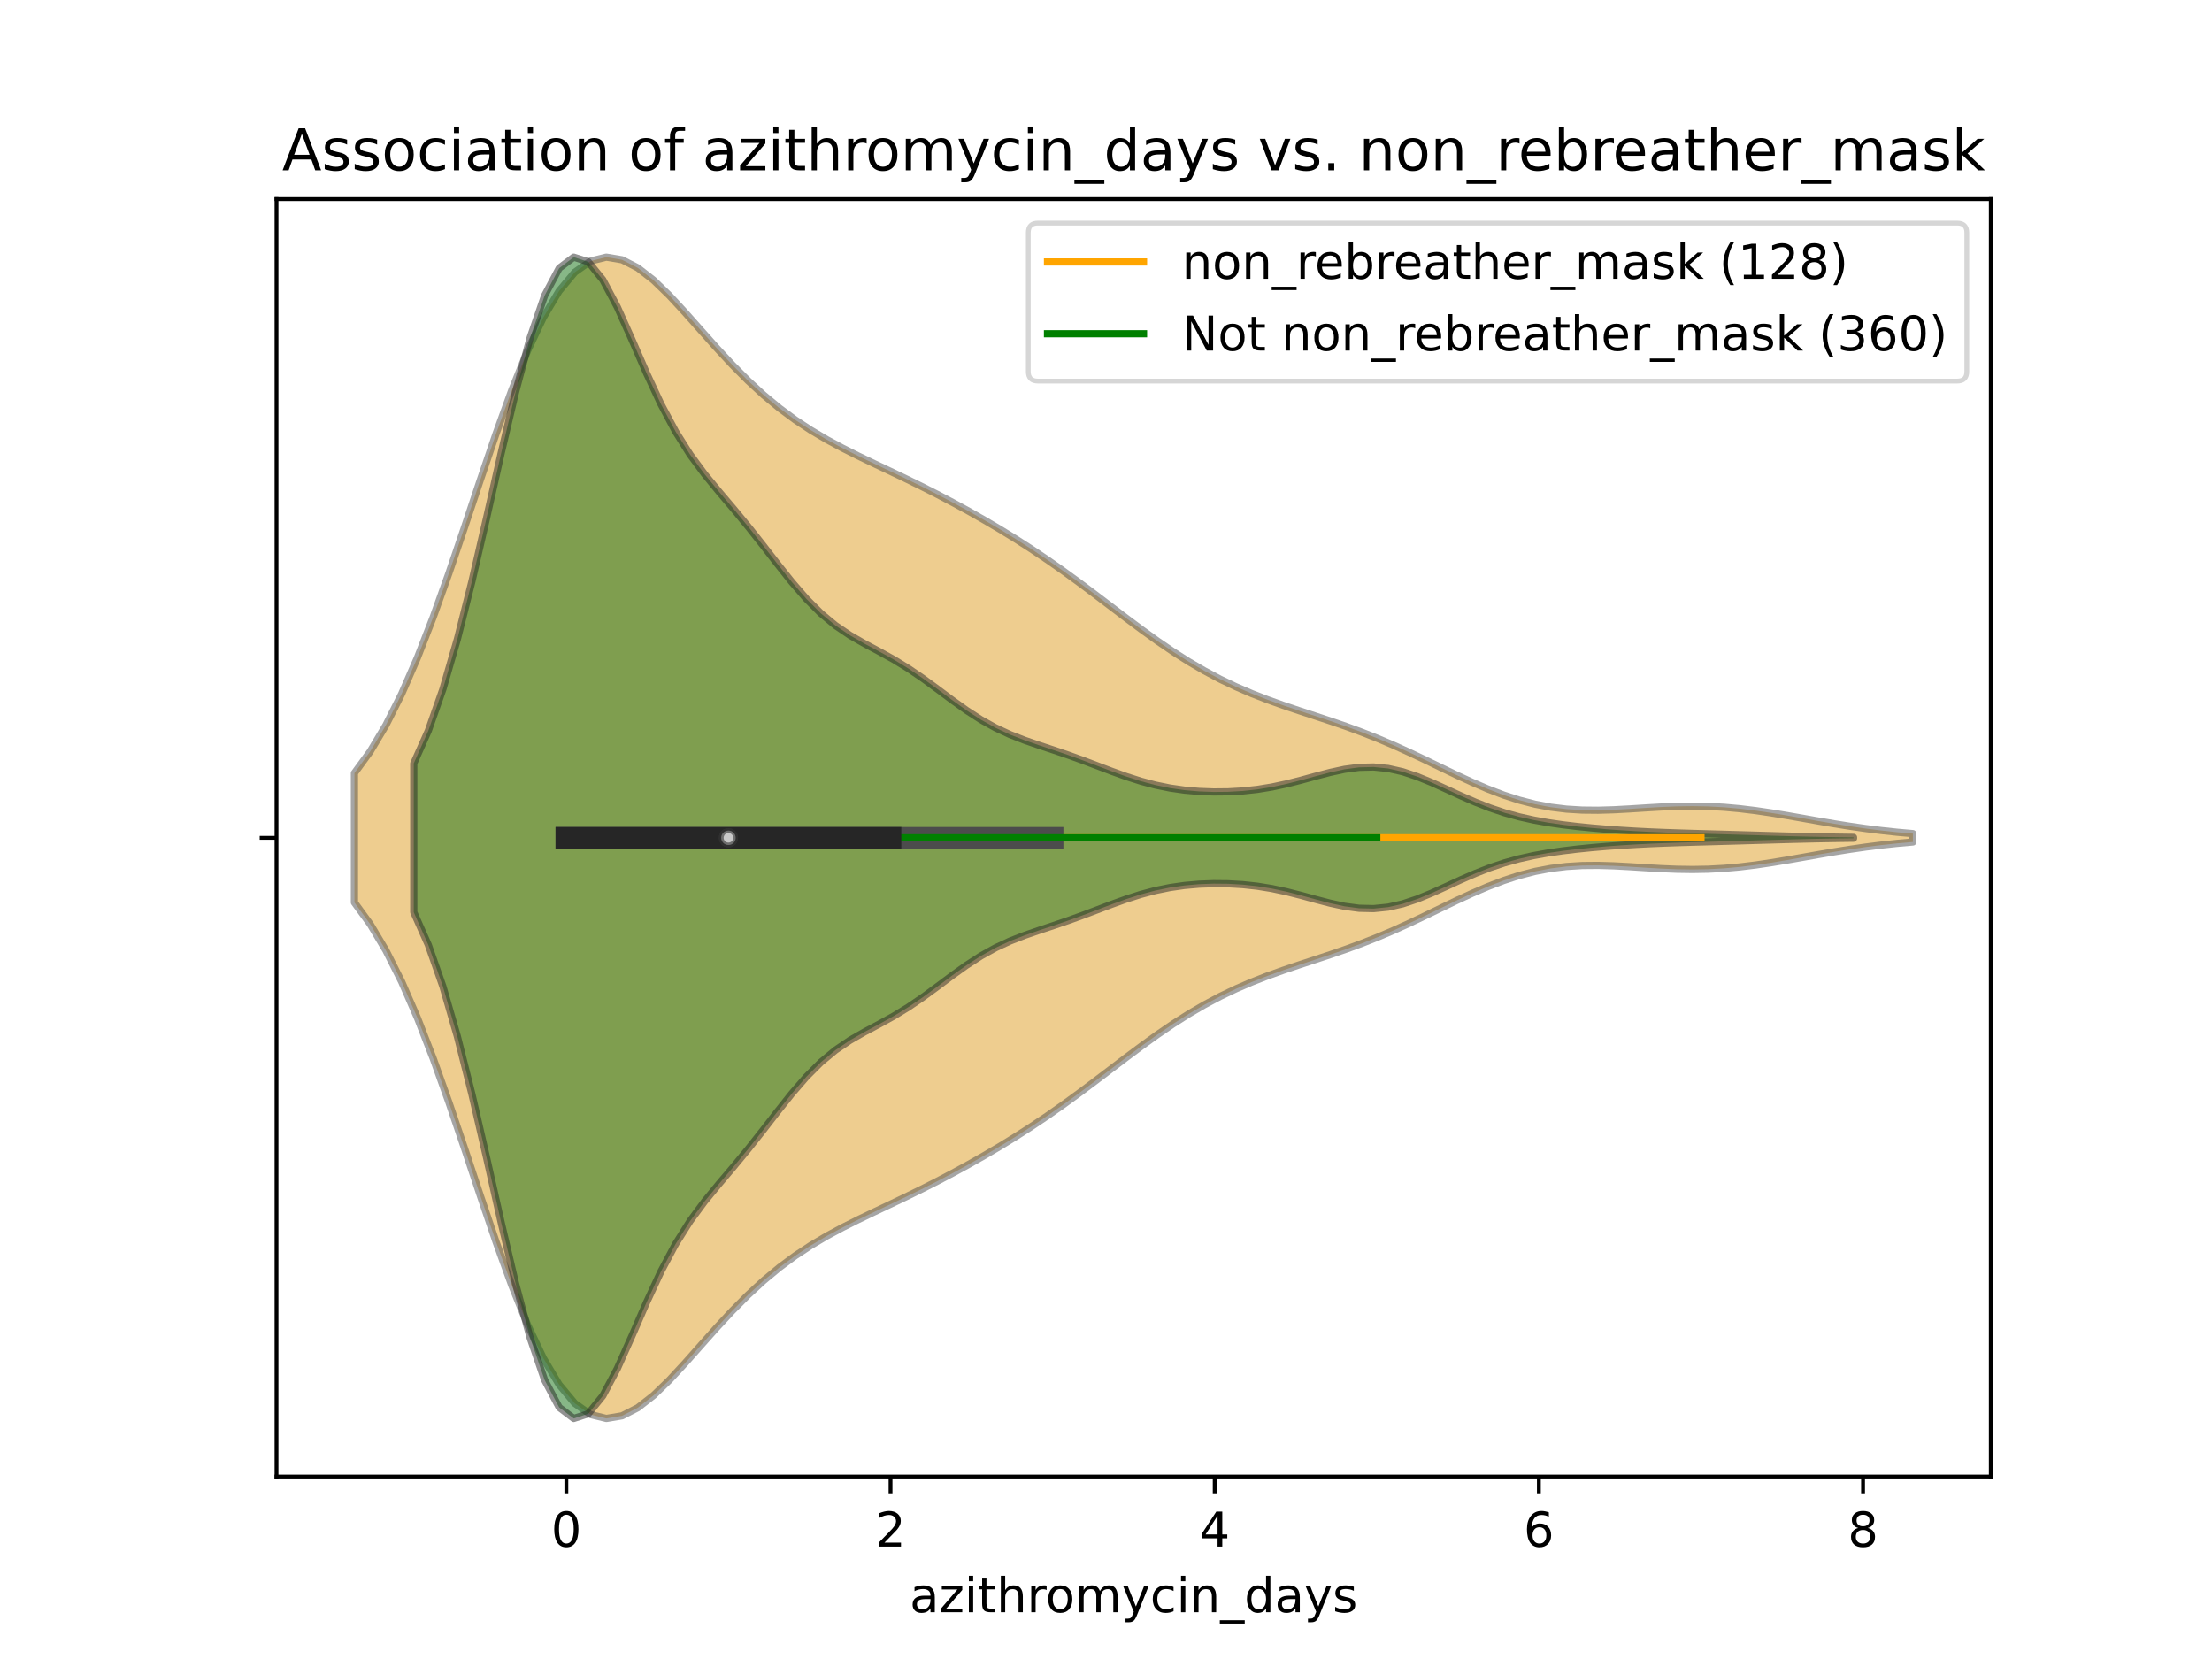 <?xml version="1.0" encoding="utf-8" standalone="no"?>
<!DOCTYPE svg PUBLIC "-//W3C//DTD SVG 1.1//EN"
  "http://www.w3.org/Graphics/SVG/1.1/DTD/svg11.dtd">
<!-- Created with matplotlib (https://matplotlib.org/) -->
<svg height="345.6pt" version="1.1" viewBox="0 0 460.8 345.6" width="460.8pt" xmlns="http://www.w3.org/2000/svg" xmlns:xlink="http://www.w3.org/1999/xlink">
 <defs>
  <style type="text/css">
*{stroke-linecap:butt;stroke-linejoin:round;}
  </style>
 </defs>
 <g id="figure_1">
  <g id="patch_1">
   <path d="M 0 345.6 
L 460.8 345.6 
L 460.8 0 
L 0 0 
z
" style="fill:#ffffff;"/>
  </g>
  <g id="axes_1">
   <g id="patch_2">
    <path d="M 57.6 307.584 
L 414.72 307.584 
L 414.72 41.472 
L 57.6 41.472 
z
" style="fill:#ffffff;"/>
   </g>
   <g id="PolyCollection_1">
    <defs>
     <path d="M 73.833 -157.594 
L 73.833 -184.55 
L 77.112 -189.05 
L 80.391 -194.541 
L 83.671 -201.059 
L 86.95 -208.581 
L 90.229 -217.012 
L 93.509 -226.177 
L 96.788 -235.827 
L 100.067 -245.649 
L 103.347 -255.284 
L 106.626 -264.361 
L 109.905 -272.524 
L 113.185 -279.468 
L 116.464 -284.968 
L 119.743 -288.894 
L 123.023 -291.223 
L 126.302 -292.032 
L 129.581 -291.483 
L 132.861 -289.799 
L 136.14 -287.238 
L 139.42 -284.062 
L 142.699 -280.518 
L 145.978 -276.821 
L 149.258 -273.142 
L 152.537 -269.61 
L 155.816 -266.31 
L 159.096 -263.291 
L 162.375 -260.569 
L 165.654 -258.139 
L 168.934 -255.974 
L 172.213 -254.033 
L 175.492 -252.266 
L 178.772 -250.62 
L 182.051 -249.043 
L 185.33 -247.49 
L 188.61 -245.922 
L 191.889 -244.316 
L 195.168 -242.655 
L 198.448 -240.932 
L 201.727 -239.143 
L 205.006 -237.284 
L 208.286 -235.351 
L 211.565 -233.335 
L 214.844 -231.229 
L 218.124 -229.026 
L 221.403 -226.726 
L 224.682 -224.339 
L 227.962 -221.884 
L 231.241 -219.391 
L 234.52 -216.899 
L 237.8 -214.452 
L 241.079 -212.089 
L 244.358 -209.85 
L 247.638 -207.763 
L 250.917 -205.845 
L 254.196 -204.103 
L 257.476 -202.534 
L 260.755 -201.121 
L 264.034 -199.842 
L 267.314 -198.667 
L 270.593 -197.56 
L 273.872 -196.483 
L 277.152 -195.396 
L 280.431 -194.266 
L 283.71 -193.062 
L 286.99 -191.767 
L 290.269 -190.372 
L 293.548 -188.886 
L 296.828 -187.331 
L 300.107 -185.742 
L 303.386 -184.162 
L 306.666 -182.643 
L 309.945 -181.233 
L 313.224 -179.979 
L 316.504 -178.916 
L 319.783 -178.07 
L 323.062 -177.449 
L 326.342 -177.048 
L 329.621 -176.848 
L 332.9 -176.817 
L 336.18 -176.913 
L 339.459 -177.088 
L 342.739 -177.296 
L 346.018 -177.488 
L 349.297 -177.625 
L 352.577 -177.673 
L 355.856 -177.614 
L 359.135 -177.436 
L 362.415 -177.141 
L 365.694 -176.743 
L 368.973 -176.259 
L 372.253 -175.716 
L 375.532 -175.141 
L 378.811 -174.56 
L 382.091 -173.997 
L 385.37 -173.472 
L 388.649 -172.998 
L 391.929 -172.584 
L 395.208 -172.233 
L 398.487 -171.944 
L 398.487 -170.2 
L 398.487 -170.2 
L 395.208 -169.911 
L 391.929 -169.56 
L 388.649 -169.146 
L 385.37 -168.672 
L 382.091 -168.147 
L 378.811 -167.584 
L 375.532 -167.003 
L 372.253 -166.428 
L 368.973 -165.885 
L 365.694 -165.401 
L 362.415 -165.003 
L 359.135 -164.708 
L 355.856 -164.53 
L 352.577 -164.471 
L 349.297 -164.519 
L 346.018 -164.656 
L 342.739 -164.848 
L 339.459 -165.056 
L 336.18 -165.231 
L 332.9 -165.327 
L 329.621 -165.296 
L 326.342 -165.096 
L 323.062 -164.695 
L 319.783 -164.074 
L 316.504 -163.228 
L 313.224 -162.165 
L 309.945 -160.911 
L 306.666 -159.501 
L 303.386 -157.982 
L 300.107 -156.402 
L 296.828 -154.813 
L 293.548 -153.258 
L 290.269 -151.772 
L 286.99 -150.377 
L 283.71 -149.082 
L 280.431 -147.878 
L 277.152 -146.748 
L 273.872 -145.661 
L 270.593 -144.584 
L 267.314 -143.477 
L 264.034 -142.302 
L 260.755 -141.023 
L 257.476 -139.61 
L 254.196 -138.041 
L 250.917 -136.299 
L 247.638 -134.381 
L 244.358 -132.294 
L 241.079 -130.055 
L 237.8 -127.692 
L 234.52 -125.245 
L 231.241 -122.753 
L 227.962 -120.26 
L 224.682 -117.805 
L 221.403 -115.418 
L 218.124 -113.118 
L 214.844 -110.915 
L 211.565 -108.809 
L 208.286 -106.793 
L 205.006 -104.86 
L 201.727 -103.001 
L 198.448 -101.212 
L 195.168 -99.489 
L 191.889 -97.828 
L 188.61 -96.222 
L 185.33 -94.654 
L 182.051 -93.101 
L 178.772 -91.524 
L 175.492 -89.878 
L 172.213 -88.111 
L 168.934 -86.17 
L 165.654 -84.005 
L 162.375 -81.575 
L 159.096 -78.853 
L 155.816 -75.834 
L 152.537 -72.534 
L 149.258 -69.002 
L 145.978 -65.323 
L 142.699 -61.626 
L 139.42 -58.082 
L 136.14 -54.906 
L 132.861 -52.345 
L 129.581 -50.661 
L 126.302 -50.112 
L 123.023 -50.921 
L 119.743 -53.25 
L 116.464 -57.176 
L 113.185 -62.676 
L 109.905 -69.62 
L 106.626 -77.783 
L 103.347 -86.86 
L 100.067 -96.495 
L 96.788 -106.317 
L 93.509 -115.967 
L 90.229 -125.132 
L 86.95 -133.563 
L 83.671 -141.085 
L 80.391 -147.603 
L 77.112 -153.094 
L 73.833 -157.594 
z
" id="mf708ca0b40" style="stroke:#4c4c4c;stroke-opacity:0.5;stroke-width:1.5;"/>
    </defs>
    <g clip-path="url(#p42c5e7ff37)">
     <use style="fill:#df9c20;fill-opacity:0.5;stroke:#4c4c4c;stroke-opacity:0.5;stroke-width:1.5;" x="0" xlink:href="#mf708ca0b40" y="345.6"/>
    </g>
   </g>
   <g id="PolyCollection_2">
    <defs>
     <path d="M 86.192 -155.565 
L 86.192 -186.579 
L 89.222 -193.374 
L 92.252 -202.009 
L 95.281 -212.467 
L 98.311 -224.504 
L 101.341 -237.621 
L 104.37 -251.07 
L 107.4 -263.929 
L 110.43 -275.215 
L 113.459 -284.033 
L 116.489 -289.734 
L 119.519 -292.032 
L 122.548 -291.054 
L 125.578 -287.317 
L 128.608 -281.613 
L 131.637 -274.856 
L 134.667 -267.901 
L 137.696 -261.399 
L 140.726 -255.713 
L 143.756 -250.906 
L 146.785 -246.808 
L 149.815 -243.123 
L 152.845 -239.549 
L 155.874 -235.878 
L 158.904 -232.048 
L 161.934 -228.142 
L 164.963 -224.339 
L 167.993 -220.842 
L 171.023 -217.808 
L 174.052 -215.293 
L 177.082 -213.241 
L 180.112 -211.504 
L 183.141 -209.888 
L 186.171 -208.214 
L 189.2 -206.36 
L 192.23 -204.294 
L 195.26 -202.071 
L 198.289 -199.805 
L 201.319 -197.632 
L 204.349 -195.671 
L 207.378 -193.985 
L 210.408 -192.578 
L 213.438 -191.395 
L 216.467 -190.347 
L 219.497 -189.342 
L 222.527 -188.308 
L 225.556 -187.213 
L 228.586 -186.068 
L 231.616 -184.919 
L 234.645 -183.828 
L 237.675 -182.859 
L 240.704 -182.054 
L 243.734 -181.435 
L 246.764 -181 
L 249.793 -180.734 
L 252.823 -180.621 
L 255.853 -180.651 
L 258.882 -180.826 
L 261.912 -181.154 
L 264.942 -181.646 
L 267.971 -182.292 
L 271.001 -183.063 
L 274.031 -183.892 
L 277.06 -184.688 
L 280.09 -185.343 
L 283.12 -185.749 
L 286.149 -185.822 
L 289.179 -185.516 
L 292.208 -184.834 
L 295.238 -183.827 
L 298.268 -182.581 
L 301.297 -181.207 
L 304.327 -179.811 
L 307.357 -178.488 
L 310.386 -177.302 
L 313.416 -176.288 
L 316.446 -175.45 
L 319.475 -174.774 
L 322.505 -174.23 
L 325.535 -173.79 
L 328.564 -173.427 
L 331.594 -173.122 
L 334.624 -172.862 
L 337.653 -172.642 
L 340.683 -172.458 
L 343.712 -172.305 
L 346.742 -172.179 
L 349.772 -172.074 
L 352.801 -171.982 
L 355.831 -171.897 
L 358.861 -171.813 
L 361.89 -171.727 
L 364.92 -171.64 
L 367.95 -171.551 
L 370.979 -171.465 
L 374.009 -171.385 
L 377.039 -171.313 
L 380.068 -171.251 
L 383.098 -171.201 
L 386.128 -171.161 
L 386.128 -170.983 
L 386.128 -170.983 
L 383.098 -170.943 
L 380.068 -170.893 
L 377.039 -170.831 
L 374.009 -170.759 
L 370.979 -170.679 
L 367.95 -170.593 
L 364.92 -170.504 
L 361.89 -170.417 
L 358.861 -170.331 
L 355.831 -170.247 
L 352.801 -170.162 
L 349.772 -170.07 
L 346.742 -169.965 
L 343.712 -169.839 
L 340.683 -169.686 
L 337.653 -169.502 
L 334.624 -169.282 
L 331.594 -169.022 
L 328.564 -168.717 
L 325.535 -168.354 
L 322.505 -167.914 
L 319.475 -167.37 
L 316.446 -166.694 
L 313.416 -165.856 
L 310.386 -164.842 
L 307.357 -163.656 
L 304.327 -162.333 
L 301.297 -160.937 
L 298.268 -159.563 
L 295.238 -158.317 
L 292.208 -157.31 
L 289.179 -156.628 
L 286.149 -156.322 
L 283.12 -156.395 
L 280.09 -156.801 
L 277.06 -157.456 
L 274.031 -158.252 
L 271.001 -159.081 
L 267.971 -159.852 
L 264.942 -160.498 
L 261.912 -160.99 
L 258.882 -161.318 
L 255.853 -161.493 
L 252.823 -161.523 
L 249.793 -161.41 
L 246.764 -161.144 
L 243.734 -160.709 
L 240.704 -160.09 
L 237.675 -159.285 
L 234.645 -158.316 
L 231.616 -157.225 
L 228.586 -156.076 
L 225.556 -154.931 
L 222.527 -153.836 
L 219.497 -152.802 
L 216.467 -151.797 
L 213.438 -150.749 
L 210.408 -149.566 
L 207.378 -148.159 
L 204.349 -146.473 
L 201.319 -144.512 
L 198.289 -142.339 
L 195.26 -140.073 
L 192.23 -137.85 
L 189.2 -135.784 
L 186.171 -133.93 
L 183.141 -132.256 
L 180.112 -130.64 
L 177.082 -128.903 
L 174.052 -126.851 
L 171.023 -124.336 
L 167.993 -121.302 
L 164.963 -117.805 
L 161.934 -114.002 
L 158.904 -110.096 
L 155.874 -106.266 
L 152.845 -102.595 
L 149.815 -99.021 
L 146.785 -95.336 
L 143.756 -91.238 
L 140.726 -86.431 
L 137.696 -80.745 
L 134.667 -74.243 
L 131.637 -67.288 
L 128.608 -60.531 
L 125.578 -54.827 
L 122.548 -51.09 
L 119.519 -50.112 
L 116.489 -52.41 
L 113.459 -58.111 
L 110.43 -66.929 
L 107.4 -78.215 
L 104.37 -91.074 
L 101.341 -104.523 
L 98.311 -117.64 
L 95.281 -129.677 
L 92.252 -140.135 
L 89.222 -148.77 
L 86.192 -155.565 
z
" id="mb590e9068a" style="stroke:#262626;stroke-opacity:0.5;stroke-width:1.5;"/>
    </defs>
    <g clip-path="url(#p42c5e7ff37)">
     <use style="fill:#107010;fill-opacity:0.5;stroke:#262626;stroke-opacity:0.5;stroke-width:1.5;" x="0" xlink:href="#mb590e9068a" y="345.6"/>
    </g>
   </g>
   <g id="matplotlib.axis_1">
    <g id="xtick_1">
     <g id="line2d_1">
      <defs>
       <path d="M 0 0 
L 0 3.5 
" id="mc7d173c3c6" style="stroke:#000000;stroke-width:0.8;"/>
      </defs>
      <g>
       <use style="stroke:#000000;stroke-width:0.8;" x="117.98" xlink:href="#mc7d173c3c6" y="307.584"/>
      </g>
     </g>
     <g id="text_1">
      <!-- 0 -->
      <defs>
       <path d="M 31.781 66.406 
Q 24.172 66.406 20.328 58.906 
Q 16.5 51.422 16.5 36.375 
Q 16.5 21.391 20.328 13.891 
Q 24.172 6.391 31.781 6.391 
Q 39.453 6.391 43.281 13.891 
Q 47.125 21.391 47.125 36.375 
Q 47.125 51.422 43.281 58.906 
Q 39.453 66.406 31.781 66.406 
z
M 31.781 74.219 
Q 44.047 74.219 50.516 64.516 
Q 56.984 54.828 56.984 36.375 
Q 56.984 17.969 50.516 8.266 
Q 44.047 -1.422 31.781 -1.422 
Q 19.531 -1.422 13.062 8.266 
Q 6.594 17.969 6.594 36.375 
Q 6.594 54.828 13.062 64.516 
Q 19.531 74.219 31.781 74.219 
z
" id="DejaVuSans-48"/>
      </defs>
      <g transform="translate(114.799 322.182)scale(0.1 -0.1)">
       <use xlink:href="#DejaVuSans-48"/>
      </g>
     </g>
    </g>
    <g id="xtick_2">
     <g id="line2d_2">
      <g>
       <use style="stroke:#000000;stroke-width:0.8;" x="185.512" xlink:href="#mc7d173c3c6" y="307.584"/>
      </g>
     </g>
     <g id="text_2">
      <!-- 2 -->
      <defs>
       <path d="M 19.188 8.297 
L 53.609 8.297 
L 53.609 0 
L 7.328 0 
L 7.328 8.297 
Q 12.938 14.109 22.625 23.891 
Q 32.328 33.688 34.812 36.531 
Q 39.547 41.844 41.422 45.531 
Q 43.312 49.219 43.312 52.781 
Q 43.312 58.594 39.234 62.25 
Q 35.156 65.922 28.609 65.922 
Q 23.969 65.922 18.812 64.312 
Q 13.672 62.703 7.812 59.422 
L 7.812 69.391 
Q 13.766 71.781 18.938 73 
Q 24.125 74.219 28.422 74.219 
Q 39.75 74.219 46.484 68.547 
Q 53.219 62.891 53.219 53.422 
Q 53.219 48.922 51.531 44.891 
Q 49.859 40.875 45.406 35.406 
Q 44.188 33.984 37.641 27.219 
Q 31.109 20.453 19.188 8.297 
z
" id="DejaVuSans-50"/>
      </defs>
      <g transform="translate(182.33 322.182)scale(0.1 -0.1)">
       <use xlink:href="#DejaVuSans-50"/>
      </g>
     </g>
    </g>
    <g id="xtick_3">
     <g id="line2d_3">
      <g>
       <use style="stroke:#000000;stroke-width:0.8;" x="253.043" xlink:href="#mc7d173c3c6" y="307.584"/>
      </g>
     </g>
     <g id="text_3">
      <!-- 4 -->
      <defs>
       <path d="M 37.797 64.312 
L 12.891 25.391 
L 37.797 25.391 
z
M 35.203 72.906 
L 47.609 72.906 
L 47.609 25.391 
L 58.016 25.391 
L 58.016 17.188 
L 47.609 17.188 
L 47.609 0 
L 37.797 0 
L 37.797 17.188 
L 4.891 17.188 
L 4.891 26.703 
z
" id="DejaVuSans-52"/>
      </defs>
      <g transform="translate(249.862 322.182)scale(0.1 -0.1)">
       <use xlink:href="#DejaVuSans-52"/>
      </g>
     </g>
    </g>
    <g id="xtick_4">
     <g id="line2d_4">
      <g>
       <use style="stroke:#000000;stroke-width:0.8;" x="320.574" xlink:href="#mc7d173c3c6" y="307.584"/>
      </g>
     </g>
     <g id="text_4">
      <!-- 6 -->
      <defs>
       <path d="M 33.016 40.375 
Q 26.375 40.375 22.484 35.828 
Q 18.609 31.297 18.609 23.391 
Q 18.609 15.531 22.484 10.953 
Q 26.375 6.391 33.016 6.391 
Q 39.656 6.391 43.531 10.953 
Q 47.406 15.531 47.406 23.391 
Q 47.406 31.297 43.531 35.828 
Q 39.656 40.375 33.016 40.375 
z
M 52.594 71.297 
L 52.594 62.312 
Q 48.875 64.062 45.094 64.984 
Q 41.312 65.922 37.594 65.922 
Q 27.828 65.922 22.672 59.328 
Q 17.531 52.734 16.797 39.406 
Q 19.672 43.656 24.016 45.922 
Q 28.375 48.188 33.594 48.188 
Q 44.578 48.188 50.953 41.516 
Q 57.328 34.859 57.328 23.391 
Q 57.328 12.156 50.688 5.359 
Q 44.047 -1.422 33.016 -1.422 
Q 20.359 -1.422 13.672 8.266 
Q 6.984 17.969 6.984 36.375 
Q 6.984 53.656 15.188 63.938 
Q 23.391 74.219 37.203 74.219 
Q 40.922 74.219 44.703 73.484 
Q 48.484 72.75 52.594 71.297 
z
" id="DejaVuSans-54"/>
      </defs>
      <g transform="translate(317.393 322.182)scale(0.1 -0.1)">
       <use xlink:href="#DejaVuSans-54"/>
      </g>
     </g>
    </g>
    <g id="xtick_5">
     <g id="line2d_5">
      <g>
       <use style="stroke:#000000;stroke-width:0.8;" x="388.105" xlink:href="#mc7d173c3c6" y="307.584"/>
      </g>
     </g>
     <g id="text_5">
      <!-- 8 -->
      <defs>
       <path d="M 31.781 34.625 
Q 24.75 34.625 20.719 30.859 
Q 16.703 27.094 16.703 20.516 
Q 16.703 13.922 20.719 10.156 
Q 24.75 6.391 31.781 6.391 
Q 38.812 6.391 42.859 10.172 
Q 46.922 13.969 46.922 20.516 
Q 46.922 27.094 42.891 30.859 
Q 38.875 34.625 31.781 34.625 
z
M 21.922 38.812 
Q 15.578 40.375 12.031 44.719 
Q 8.5 49.078 8.5 55.328 
Q 8.5 64.062 14.719 69.141 
Q 20.953 74.219 31.781 74.219 
Q 42.672 74.219 48.875 69.141 
Q 55.078 64.062 55.078 55.328 
Q 55.078 49.078 51.531 44.719 
Q 48 40.375 41.703 38.812 
Q 48.828 37.156 52.797 32.312 
Q 56.781 27.484 56.781 20.516 
Q 56.781 9.906 50.312 4.234 
Q 43.844 -1.422 31.781 -1.422 
Q 19.734 -1.422 13.25 4.234 
Q 6.781 9.906 6.781 20.516 
Q 6.781 27.484 10.781 32.312 
Q 14.797 37.156 21.922 38.812 
z
M 18.312 54.391 
Q 18.312 48.734 21.844 45.562 
Q 25.391 42.391 31.781 42.391 
Q 38.141 42.391 41.719 45.562 
Q 45.312 48.734 45.312 54.391 
Q 45.312 60.062 41.719 63.234 
Q 38.141 66.406 31.781 66.406 
Q 25.391 66.406 21.844 63.234 
Q 18.312 60.062 18.312 54.391 
z
" id="DejaVuSans-56"/>
      </defs>
      <g transform="translate(384.924 322.182)scale(0.1 -0.1)">
       <use xlink:href="#DejaVuSans-56"/>
      </g>
     </g>
    </g>
    <g id="text_6">
     <!-- azithromycin_days -->
     <defs>
      <path d="M 34.281 27.484 
Q 23.391 27.484 19.188 25 
Q 14.984 22.516 14.984 16.5 
Q 14.984 11.719 18.141 8.906 
Q 21.297 6.109 26.703 6.109 
Q 34.188 6.109 38.703 11.406 
Q 43.219 16.703 43.219 25.484 
L 43.219 27.484 
z
M 52.203 31.203 
L 52.203 0 
L 43.219 0 
L 43.219 8.297 
Q 40.141 3.328 35.547 0.953 
Q 30.953 -1.422 24.312 -1.422 
Q 15.922 -1.422 10.953 3.297 
Q 6 8.016 6 15.922 
Q 6 25.141 12.172 29.828 
Q 18.359 34.516 30.609 34.516 
L 43.219 34.516 
L 43.219 35.406 
Q 43.219 41.609 39.141 45 
Q 35.062 48.391 27.688 48.391 
Q 23 48.391 18.547 47.266 
Q 14.109 46.141 10.016 43.891 
L 10.016 52.203 
Q 14.938 54.109 19.578 55.047 
Q 24.219 56 28.609 56 
Q 40.484 56 46.344 49.844 
Q 52.203 43.703 52.203 31.203 
z
" id="DejaVuSans-97"/>
      <path d="M 5.516 54.688 
L 48.188 54.688 
L 48.188 46.484 
L 14.406 7.172 
L 48.188 7.172 
L 48.188 0 
L 4.297 0 
L 4.297 8.203 
L 38.094 47.516 
L 5.516 47.516 
z
" id="DejaVuSans-122"/>
      <path d="M 9.422 54.688 
L 18.406 54.688 
L 18.406 0 
L 9.422 0 
z
M 9.422 75.984 
L 18.406 75.984 
L 18.406 64.594 
L 9.422 64.594 
z
" id="DejaVuSans-105"/>
      <path d="M 18.312 70.219 
L 18.312 54.688 
L 36.812 54.688 
L 36.812 47.703 
L 18.312 47.703 
L 18.312 18.016 
Q 18.312 11.328 20.141 9.422 
Q 21.969 7.516 27.594 7.516 
L 36.812 7.516 
L 36.812 0 
L 27.594 0 
Q 17.188 0 13.234 3.875 
Q 9.281 7.766 9.281 18.016 
L 9.281 47.703 
L 2.688 47.703 
L 2.688 54.688 
L 9.281 54.688 
L 9.281 70.219 
z
" id="DejaVuSans-116"/>
      <path d="M 54.891 33.016 
L 54.891 0 
L 45.906 0 
L 45.906 32.719 
Q 45.906 40.484 42.875 44.328 
Q 39.844 48.188 33.797 48.188 
Q 26.516 48.188 22.312 43.547 
Q 18.109 38.922 18.109 30.906 
L 18.109 0 
L 9.078 0 
L 9.078 75.984 
L 18.109 75.984 
L 18.109 46.188 
Q 21.344 51.125 25.703 53.562 
Q 30.078 56 35.797 56 
Q 45.219 56 50.047 50.172 
Q 54.891 44.344 54.891 33.016 
z
" id="DejaVuSans-104"/>
      <path d="M 41.109 46.297 
Q 39.594 47.172 37.812 47.578 
Q 36.031 48 33.891 48 
Q 26.266 48 22.188 43.047 
Q 18.109 38.094 18.109 28.812 
L 18.109 0 
L 9.078 0 
L 9.078 54.688 
L 18.109 54.688 
L 18.109 46.188 
Q 20.953 51.172 25.484 53.578 
Q 30.031 56 36.531 56 
Q 37.453 56 38.578 55.875 
Q 39.703 55.766 41.062 55.516 
z
" id="DejaVuSans-114"/>
      <path d="M 30.609 48.391 
Q 23.391 48.391 19.188 42.75 
Q 14.984 37.109 14.984 27.297 
Q 14.984 17.484 19.156 11.844 
Q 23.344 6.203 30.609 6.203 
Q 37.797 6.203 41.984 11.859 
Q 46.188 17.531 46.188 27.297 
Q 46.188 37.016 41.984 42.703 
Q 37.797 48.391 30.609 48.391 
z
M 30.609 56 
Q 42.328 56 49.016 48.375 
Q 55.719 40.766 55.719 27.297 
Q 55.719 13.875 49.016 6.219 
Q 42.328 -1.422 30.609 -1.422 
Q 18.844 -1.422 12.172 6.219 
Q 5.516 13.875 5.516 27.297 
Q 5.516 40.766 12.172 48.375 
Q 18.844 56 30.609 56 
z
" id="DejaVuSans-111"/>
      <path d="M 52 44.188 
Q 55.375 50.25 60.062 53.125 
Q 64.75 56 71.094 56 
Q 79.641 56 84.281 50.016 
Q 88.922 44.047 88.922 33.016 
L 88.922 0 
L 79.891 0 
L 79.891 32.719 
Q 79.891 40.578 77.094 44.375 
Q 74.312 48.188 68.609 48.188 
Q 61.625 48.188 57.562 43.547 
Q 53.516 38.922 53.516 30.906 
L 53.516 0 
L 44.484 0 
L 44.484 32.719 
Q 44.484 40.625 41.703 44.406 
Q 38.922 48.188 33.109 48.188 
Q 26.219 48.188 22.156 43.531 
Q 18.109 38.875 18.109 30.906 
L 18.109 0 
L 9.078 0 
L 9.078 54.688 
L 18.109 54.688 
L 18.109 46.188 
Q 21.188 51.219 25.484 53.609 
Q 29.781 56 35.688 56 
Q 41.656 56 45.828 52.969 
Q 50 49.953 52 44.188 
z
" id="DejaVuSans-109"/>
      <path d="M 32.172 -5.078 
Q 28.375 -14.844 24.75 -17.812 
Q 21.141 -20.797 15.094 -20.797 
L 7.906 -20.797 
L 7.906 -13.281 
L 13.188 -13.281 
Q 16.891 -13.281 18.938 -11.516 
Q 21 -9.766 23.484 -3.219 
L 25.094 0.875 
L 2.984 54.688 
L 12.5 54.688 
L 29.594 11.922 
L 46.688 54.688 
L 56.203 54.688 
z
" id="DejaVuSans-121"/>
      <path d="M 48.781 52.594 
L 48.781 44.188 
Q 44.969 46.297 41.141 47.344 
Q 37.312 48.391 33.406 48.391 
Q 24.656 48.391 19.812 42.844 
Q 14.984 37.312 14.984 27.297 
Q 14.984 17.281 19.812 11.734 
Q 24.656 6.203 33.406 6.203 
Q 37.312 6.203 41.141 7.25 
Q 44.969 8.297 48.781 10.406 
L 48.781 2.094 
Q 45.016 0.344 40.984 -0.531 
Q 36.969 -1.422 32.422 -1.422 
Q 20.062 -1.422 12.781 6.344 
Q 5.516 14.109 5.516 27.297 
Q 5.516 40.672 12.859 48.328 
Q 20.219 56 33.016 56 
Q 37.156 56 41.109 55.141 
Q 45.062 54.297 48.781 52.594 
z
" id="DejaVuSans-99"/>
      <path d="M 54.891 33.016 
L 54.891 0 
L 45.906 0 
L 45.906 32.719 
Q 45.906 40.484 42.875 44.328 
Q 39.844 48.188 33.797 48.188 
Q 26.516 48.188 22.312 43.547 
Q 18.109 38.922 18.109 30.906 
L 18.109 0 
L 9.078 0 
L 9.078 54.688 
L 18.109 54.688 
L 18.109 46.188 
Q 21.344 51.125 25.703 53.562 
Q 30.078 56 35.797 56 
Q 45.219 56 50.047 50.172 
Q 54.891 44.344 54.891 33.016 
z
" id="DejaVuSans-110"/>
      <path d="M 50.984 -16.609 
L 50.984 -23.578 
L -0.984 -23.578 
L -0.984 -16.609 
z
" id="DejaVuSans-95"/>
      <path d="M 45.406 46.391 
L 45.406 75.984 
L 54.391 75.984 
L 54.391 0 
L 45.406 0 
L 45.406 8.203 
Q 42.578 3.328 38.25 0.953 
Q 33.938 -1.422 27.875 -1.422 
Q 17.969 -1.422 11.734 6.484 
Q 5.516 14.406 5.516 27.297 
Q 5.516 40.188 11.734 48.094 
Q 17.969 56 27.875 56 
Q 33.938 56 38.25 53.625 
Q 42.578 51.266 45.406 46.391 
z
M 14.797 27.297 
Q 14.797 17.391 18.875 11.75 
Q 22.953 6.109 30.078 6.109 
Q 37.203 6.109 41.297 11.75 
Q 45.406 17.391 45.406 27.297 
Q 45.406 37.203 41.297 42.844 
Q 37.203 48.484 30.078 48.484 
Q 22.953 48.484 18.875 42.844 
Q 14.797 37.203 14.797 27.297 
z
" id="DejaVuSans-100"/>
      <path d="M 44.281 53.078 
L 44.281 44.578 
Q 40.484 46.531 36.375 47.5 
Q 32.281 48.484 27.875 48.484 
Q 21.188 48.484 17.844 46.438 
Q 14.5 44.391 14.5 40.281 
Q 14.5 37.156 16.891 35.375 
Q 19.281 33.594 26.516 31.984 
L 29.594 31.297 
Q 39.156 29.25 43.188 25.516 
Q 47.219 21.781 47.219 15.094 
Q 47.219 7.469 41.188 3.016 
Q 35.156 -1.422 24.609 -1.422 
Q 20.219 -1.422 15.453 -0.562 
Q 10.688 0.297 5.422 2 
L 5.422 11.281 
Q 10.406 8.688 15.234 7.391 
Q 20.062 6.109 24.812 6.109 
Q 31.156 6.109 34.562 8.281 
Q 37.984 10.453 37.984 14.406 
Q 37.984 18.062 35.516 20.016 
Q 33.062 21.969 24.703 23.781 
L 21.578 24.516 
Q 13.234 26.266 9.516 29.906 
Q 5.812 33.547 5.812 39.891 
Q 5.812 47.609 11.281 51.797 
Q 16.75 56 26.812 56 
Q 31.781 56 36.172 55.266 
Q 40.578 54.547 44.281 53.078 
z
" id="DejaVuSans-115"/>
     </defs>
     <g transform="translate(189.512 335.861)scale(0.1 -0.1)">
      <use xlink:href="#DejaVuSans-97"/>
      <use x="61.279" xlink:href="#DejaVuSans-122"/>
      <use x="113.77" xlink:href="#DejaVuSans-105"/>
      <use x="141.553" xlink:href="#DejaVuSans-116"/>
      <use x="180.762" xlink:href="#DejaVuSans-104"/>
      <use x="244.141" xlink:href="#DejaVuSans-114"/>
      <use x="283.004" xlink:href="#DejaVuSans-111"/>
      <use x="344.186" xlink:href="#DejaVuSans-109"/>
      <use x="441.598" xlink:href="#DejaVuSans-121"/>
      <use x="500.777" xlink:href="#DejaVuSans-99"/>
      <use x="555.758" xlink:href="#DejaVuSans-105"/>
      <use x="583.541" xlink:href="#DejaVuSans-110"/>
      <use x="646.92" xlink:href="#DejaVuSans-95"/>
      <use x="696.92" xlink:href="#DejaVuSans-100"/>
      <use x="760.396" xlink:href="#DejaVuSans-97"/>
      <use x="821.676" xlink:href="#DejaVuSans-121"/>
      <use x="880.855" xlink:href="#DejaVuSans-115"/>
     </g>
    </g>
   </g>
   <g id="matplotlib.axis_2">
    <g id="ytick_1">
     <g id="line2d_6">
      <defs>
       <path d="M 0 0 
L -3.5 0 
" id="md48ede74e4" style="stroke:#000000;stroke-width:0.8;"/>
      </defs>
      <g>
       <use style="stroke:#000000;stroke-width:0.8;" x="57.6" xlink:href="#md48ede74e4" y="174.528"/>
      </g>
     </g>
    </g>
   </g>
   <g id="line2d_7">
    <path clip-path="url(#p42c5e7ff37)" d="M 117.98 174.528 
L 354.34 174.528 
" style="fill:none;stroke:#ffa500;stroke-linecap:square;stroke-width:1.5;"/>
   </g>
   <g id="line2d_8">
    <path clip-path="url(#p42c5e7ff37)" d="M 117.98 174.528 
L 219.277 174.528 
" style="fill:none;stroke:#4c4c4c;stroke-linecap:square;stroke-width:4.5;"/>
   </g>
   <g id="line2d_9">
    <path clip-path="url(#p42c5e7ff37)" d="M 117.98 174.528 
L 286.808 174.528 
" style="fill:none;stroke:#008000;stroke-linecap:square;stroke-width:1.5;"/>
   </g>
   <g id="line2d_10">
    <path clip-path="url(#p42c5e7ff37)" d="M 117.98 174.528 
L 185.512 174.528 
" style="fill:none;stroke:#262626;stroke-linecap:square;stroke-width:4.5;"/>
   </g>
   <g id="patch_3">
    <path d="M 57.6 307.584 
L 57.6 41.472 
" style="fill:none;stroke:#000000;stroke-linecap:square;stroke-linejoin:miter;stroke-width:0.8;"/>
   </g>
   <g id="patch_4">
    <path d="M 414.72 307.584 
L 414.72 41.472 
" style="fill:none;stroke:#000000;stroke-linecap:square;stroke-linejoin:miter;stroke-width:0.8;"/>
   </g>
   <g id="patch_5">
    <path d="M 57.6 307.584 
L 414.72 307.584 
" style="fill:none;stroke:#000000;stroke-linecap:square;stroke-linejoin:miter;stroke-width:0.8;"/>
   </g>
   <g id="patch_6">
    <path d="M 57.6 41.472 
L 414.72 41.472 
" style="fill:none;stroke:#000000;stroke-linecap:square;stroke-linejoin:miter;stroke-width:0.8;"/>
   </g>
   <g id="PathCollection_1">
    <defs>
     <path d="M 0 1.5 
C 0.398 1.5 0.779 1.342 1.061 1.061 
C 1.342 0.779 1.5 0.398 1.5 0 
C 1.5 -0.398 1.342 -0.779 1.061 -1.061 
C 0.779 -1.342 0.398 -1.5 0 -1.5 
C -0.398 -1.5 -0.779 -1.342 -1.061 -1.061 
C -1.342 -0.779 -1.5 -0.398 -1.5 0 
C -1.5 0.398 -1.342 0.779 -1.061 1.061 
C -0.779 1.342 -0.398 1.5 0 1.5 
z
" id="m1746d40c23" style="stroke:#4c4c4c;stroke-opacity:0.5;"/>
    </defs>
    <g clip-path="url(#p42c5e7ff37)">
     <use style="fill:#ffffff;fill-opacity:0.5;stroke:#4c4c4c;stroke-opacity:0.5;" x="151.746" xlink:href="#m1746d40c23" y="174.528"/>
    </g>
   </g>
   <g id="PathCollection_2">
    <defs>
     <path d="M 0 1.5 
C 0.398 1.5 0.779 1.342 1.061 1.061 
C 1.342 0.779 1.5 0.398 1.5 0 
C 1.5 -0.398 1.342 -0.779 1.061 -1.061 
C 0.779 -1.342 0.398 -1.5 0 -1.5 
C -0.398 -1.5 -0.779 -1.342 -1.061 -1.061 
C -1.342 -0.779 -1.5 -0.398 -1.5 0 
C -1.5 0.398 -1.342 0.779 -1.061 1.061 
C -0.779 1.342 -0.398 1.5 0 1.5 
z
" id="me861b785e1" style="stroke:#262626;stroke-opacity:0.5;"/>
    </defs>
    <g clip-path="url(#p42c5e7ff37)">
     <use style="fill:#ffffff;fill-opacity:0.5;stroke:#262626;stroke-opacity:0.5;" x="151.746" xlink:href="#me861b785e1" y="174.528"/>
    </g>
   </g>
   <g id="text_7">
    <!-- Association of azithromycin_days vs. non_rebreather_mask -->
    <defs>
     <path d="M 34.188 63.188 
L 20.797 26.906 
L 47.609 26.906 
z
M 28.609 72.906 
L 39.797 72.906 
L 67.578 0 
L 57.328 0 
L 50.688 18.703 
L 17.828 18.703 
L 11.188 0 
L 0.781 0 
z
" id="DejaVuSans-65"/>
     <path id="DejaVuSans-32"/>
     <path d="M 37.109 75.984 
L 37.109 68.5 
L 28.516 68.5 
Q 23.688 68.5 21.797 66.547 
Q 19.922 64.594 19.922 59.516 
L 19.922 54.688 
L 34.719 54.688 
L 34.719 47.703 
L 19.922 47.703 
L 19.922 0 
L 10.891 0 
L 10.891 47.703 
L 2.297 47.703 
L 2.297 54.688 
L 10.891 54.688 
L 10.891 58.5 
Q 10.891 67.625 15.141 71.797 
Q 19.391 75.984 28.609 75.984 
z
" id="DejaVuSans-102"/>
     <path d="M 2.984 54.688 
L 12.5 54.688 
L 29.594 8.797 
L 46.688 54.688 
L 56.203 54.688 
L 35.688 0 
L 23.484 0 
z
" id="DejaVuSans-118"/>
     <path d="M 10.688 12.406 
L 21 12.406 
L 21 0 
L 10.688 0 
z
" id="DejaVuSans-46"/>
     <path d="M 56.203 29.594 
L 56.203 25.203 
L 14.891 25.203 
Q 15.484 15.922 20.484 11.062 
Q 25.484 6.203 34.422 6.203 
Q 39.594 6.203 44.453 7.469 
Q 49.312 8.734 54.109 11.281 
L 54.109 2.781 
Q 49.266 0.734 44.188 -0.344 
Q 39.109 -1.422 33.891 -1.422 
Q 20.797 -1.422 13.156 6.188 
Q 5.516 13.812 5.516 26.812 
Q 5.516 40.234 12.766 48.109 
Q 20.016 56 32.328 56 
Q 43.359 56 49.781 48.891 
Q 56.203 41.797 56.203 29.594 
z
M 47.219 32.234 
Q 47.125 39.594 43.094 43.984 
Q 39.062 48.391 32.422 48.391 
Q 24.906 48.391 20.391 44.141 
Q 15.875 39.891 15.188 32.172 
z
" id="DejaVuSans-101"/>
     <path d="M 48.688 27.297 
Q 48.688 37.203 44.609 42.844 
Q 40.531 48.484 33.406 48.484 
Q 26.266 48.484 22.188 42.844 
Q 18.109 37.203 18.109 27.297 
Q 18.109 17.391 22.188 11.75 
Q 26.266 6.109 33.406 6.109 
Q 40.531 6.109 44.609 11.75 
Q 48.688 17.391 48.688 27.297 
z
M 18.109 46.391 
Q 20.953 51.266 25.266 53.625 
Q 29.594 56 35.594 56 
Q 45.562 56 51.781 48.094 
Q 58.016 40.188 58.016 27.297 
Q 58.016 14.406 51.781 6.484 
Q 45.562 -1.422 35.594 -1.422 
Q 29.594 -1.422 25.266 0.953 
Q 20.953 3.328 18.109 8.203 
L 18.109 0 
L 9.078 0 
L 9.078 75.984 
L 18.109 75.984 
z
" id="DejaVuSans-98"/>
     <path d="M 9.078 75.984 
L 18.109 75.984 
L 18.109 31.109 
L 44.922 54.688 
L 56.391 54.688 
L 27.391 29.109 
L 57.625 0 
L 45.906 0 
L 18.109 26.703 
L 18.109 0 
L 9.078 0 
z
" id="DejaVuSans-107"/>
    </defs>
    <g transform="translate(58.782 35.472)scale(0.12 -0.12)">
     <use xlink:href="#DejaVuSans-65"/>
     <use x="68.408" xlink:href="#DejaVuSans-115"/>
     <use x="120.508" xlink:href="#DejaVuSans-115"/>
     <use x="172.607" xlink:href="#DejaVuSans-111"/>
     <use x="233.789" xlink:href="#DejaVuSans-99"/>
     <use x="288.77" xlink:href="#DejaVuSans-105"/>
     <use x="316.553" xlink:href="#DejaVuSans-97"/>
     <use x="377.832" xlink:href="#DejaVuSans-116"/>
     <use x="417.041" xlink:href="#DejaVuSans-105"/>
     <use x="444.824" xlink:href="#DejaVuSans-111"/>
     <use x="506.006" xlink:href="#DejaVuSans-110"/>
     <use x="569.385" xlink:href="#DejaVuSans-32"/>
     <use x="601.172" xlink:href="#DejaVuSans-111"/>
     <use x="662.354" xlink:href="#DejaVuSans-102"/>
     <use x="697.559" xlink:href="#DejaVuSans-32"/>
     <use x="729.346" xlink:href="#DejaVuSans-97"/>
     <use x="790.625" xlink:href="#DejaVuSans-122"/>
     <use x="843.115" xlink:href="#DejaVuSans-105"/>
     <use x="870.898" xlink:href="#DejaVuSans-116"/>
     <use x="910.107" xlink:href="#DejaVuSans-104"/>
     <use x="973.486" xlink:href="#DejaVuSans-114"/>
     <use x="1012.35" xlink:href="#DejaVuSans-111"/>
     <use x="1073.531" xlink:href="#DejaVuSans-109"/>
     <use x="1170.943" xlink:href="#DejaVuSans-121"/>
     <use x="1230.123" xlink:href="#DejaVuSans-99"/>
     <use x="1285.104" xlink:href="#DejaVuSans-105"/>
     <use x="1312.887" xlink:href="#DejaVuSans-110"/>
     <use x="1376.266" xlink:href="#DejaVuSans-95"/>
     <use x="1426.266" xlink:href="#DejaVuSans-100"/>
     <use x="1489.742" xlink:href="#DejaVuSans-97"/>
     <use x="1551.021" xlink:href="#DejaVuSans-121"/>
     <use x="1610.201" xlink:href="#DejaVuSans-115"/>
     <use x="1662.301" xlink:href="#DejaVuSans-32"/>
     <use x="1694.088" xlink:href="#DejaVuSans-118"/>
     <use x="1753.268" xlink:href="#DejaVuSans-115"/>
     <use x="1805.367" xlink:href="#DejaVuSans-46"/>
     <use x="1837.154" xlink:href="#DejaVuSans-32"/>
     <use x="1868.941" xlink:href="#DejaVuSans-110"/>
     <use x="1932.32" xlink:href="#DejaVuSans-111"/>
     <use x="1993.502" xlink:href="#DejaVuSans-110"/>
     <use x="2056.881" xlink:href="#DejaVuSans-95"/>
     <use x="2106.881" xlink:href="#DejaVuSans-114"/>
     <use x="2145.744" xlink:href="#DejaVuSans-101"/>
     <use x="2207.268" xlink:href="#DejaVuSans-98"/>
     <use x="2270.744" xlink:href="#DejaVuSans-114"/>
     <use x="2309.607" xlink:href="#DejaVuSans-101"/>
     <use x="2371.131" xlink:href="#DejaVuSans-97"/>
     <use x="2432.41" xlink:href="#DejaVuSans-116"/>
     <use x="2471.619" xlink:href="#DejaVuSans-104"/>
     <use x="2534.998" xlink:href="#DejaVuSans-101"/>
     <use x="2596.521" xlink:href="#DejaVuSans-114"/>
     <use x="2637.635" xlink:href="#DejaVuSans-95"/>
     <use x="2687.635" xlink:href="#DejaVuSans-109"/>
     <use x="2785.047" xlink:href="#DejaVuSans-97"/>
     <use x="2846.326" xlink:href="#DejaVuSans-115"/>
     <use x="2898.426" xlink:href="#DejaVuSans-107"/>
    </g>
   </g>
   <g id="legend_1">
    <g id="patch_7">
     <path d="M 216.214 79.385 
L 407.72 79.385 
Q 409.72 79.385 409.72 77.385 
L 409.72 48.472 
Q 409.72 46.472 407.72 46.472 
L 216.214 46.472 
Q 214.214 46.472 214.214 48.472 
L 214.214 77.385 
Q 214.214 79.385 216.214 79.385 
z
" style="fill:#ffffff;opacity:0.8;stroke:#cccccc;stroke-linejoin:miter;"/>
    </g>
    <g id="line2d_11">
     <path d="M 218.214 54.57 
L 238.214 54.57 
" style="fill:none;stroke:#ffa500;stroke-linecap:square;stroke-width:1.5;"/>
    </g>
    <g id="line2d_12"/>
    <g id="text_8">
     <!-- non_rebreather_mask (128) -->
     <defs>
      <path d="M 31 75.875 
Q 24.469 64.656 21.281 53.656 
Q 18.109 42.672 18.109 31.391 
Q 18.109 20.125 21.312 9.062 
Q 24.516 -2 31 -13.188 
L 23.188 -13.188 
Q 15.875 -1.703 12.234 9.375 
Q 8.594 20.453 8.594 31.391 
Q 8.594 42.281 12.203 53.312 
Q 15.828 64.359 23.188 75.875 
z
" id="DejaVuSans-40"/>
      <path d="M 12.406 8.297 
L 28.516 8.297 
L 28.516 63.922 
L 10.984 60.406 
L 10.984 69.391 
L 28.422 72.906 
L 38.281 72.906 
L 38.281 8.297 
L 54.391 8.297 
L 54.391 0 
L 12.406 0 
z
" id="DejaVuSans-49"/>
      <path d="M 8.016 75.875 
L 15.828 75.875 
Q 23.141 64.359 26.781 53.312 
Q 30.422 42.281 30.422 31.391 
Q 30.422 20.453 26.781 9.375 
Q 23.141 -1.703 15.828 -13.188 
L 8.016 -13.188 
Q 14.5 -2 17.703 9.062 
Q 20.906 20.125 20.906 31.391 
Q 20.906 42.672 17.703 53.656 
Q 14.5 64.656 8.016 75.875 
z
" id="DejaVuSans-41"/>
     </defs>
     <g transform="translate(246.214 58.07)scale(0.1 -0.1)">
      <use xlink:href="#DejaVuSans-110"/>
      <use x="63.379" xlink:href="#DejaVuSans-111"/>
      <use x="124.561" xlink:href="#DejaVuSans-110"/>
      <use x="187.939" xlink:href="#DejaVuSans-95"/>
      <use x="237.939" xlink:href="#DejaVuSans-114"/>
      <use x="276.803" xlink:href="#DejaVuSans-101"/>
      <use x="338.326" xlink:href="#DejaVuSans-98"/>
      <use x="401.803" xlink:href="#DejaVuSans-114"/>
      <use x="440.666" xlink:href="#DejaVuSans-101"/>
      <use x="502.189" xlink:href="#DejaVuSans-97"/>
      <use x="563.469" xlink:href="#DejaVuSans-116"/>
      <use x="602.678" xlink:href="#DejaVuSans-104"/>
      <use x="666.057" xlink:href="#DejaVuSans-101"/>
      <use x="727.58" xlink:href="#DejaVuSans-114"/>
      <use x="768.693" xlink:href="#DejaVuSans-95"/>
      <use x="818.693" xlink:href="#DejaVuSans-109"/>
      <use x="916.105" xlink:href="#DejaVuSans-97"/>
      <use x="977.385" xlink:href="#DejaVuSans-115"/>
      <use x="1029.484" xlink:href="#DejaVuSans-107"/>
      <use x="1087.395" xlink:href="#DejaVuSans-32"/>
      <use x="1119.182" xlink:href="#DejaVuSans-40"/>
      <use x="1158.195" xlink:href="#DejaVuSans-49"/>
      <use x="1221.818" xlink:href="#DejaVuSans-50"/>
      <use x="1285.441" xlink:href="#DejaVuSans-56"/>
      <use x="1349.064" xlink:href="#DejaVuSans-41"/>
     </g>
    </g>
    <g id="line2d_13">
     <path d="M 218.214 69.527 
L 238.214 69.527 
" style="fill:none;stroke:#008000;stroke-linecap:square;stroke-width:1.5;"/>
    </g>
    <g id="line2d_14"/>
    <g id="text_9">
     <!-- Not non_rebreather_mask (360) -->
     <defs>
      <path d="M 9.812 72.906 
L 23.094 72.906 
L 55.422 11.922 
L 55.422 72.906 
L 64.984 72.906 
L 64.984 0 
L 51.703 0 
L 19.391 60.984 
L 19.391 0 
L 9.812 0 
z
" id="DejaVuSans-78"/>
      <path d="M 40.578 39.312 
Q 47.656 37.797 51.625 33 
Q 55.609 28.219 55.609 21.188 
Q 55.609 10.406 48.188 4.484 
Q 40.766 -1.422 27.094 -1.422 
Q 22.516 -1.422 17.656 -0.516 
Q 12.797 0.391 7.625 2.203 
L 7.625 11.719 
Q 11.719 9.328 16.594 8.109 
Q 21.484 6.891 26.812 6.891 
Q 36.078 6.891 40.938 10.547 
Q 45.797 14.203 45.797 21.188 
Q 45.797 27.641 41.281 31.266 
Q 36.766 34.906 28.719 34.906 
L 20.219 34.906 
L 20.219 43.016 
L 29.109 43.016 
Q 36.375 43.016 40.234 45.922 
Q 44.094 48.828 44.094 54.297 
Q 44.094 59.906 40.109 62.906 
Q 36.141 65.922 28.719 65.922 
Q 24.656 65.922 20.016 65.031 
Q 15.375 64.156 9.812 62.312 
L 9.812 71.094 
Q 15.438 72.656 20.344 73.438 
Q 25.25 74.219 29.594 74.219 
Q 40.828 74.219 47.359 69.109 
Q 53.906 64.016 53.906 55.328 
Q 53.906 49.266 50.438 45.094 
Q 46.969 40.922 40.578 39.312 
z
" id="DejaVuSans-51"/>
     </defs>
     <g transform="translate(246.214 73.027)scale(0.1 -0.1)">
      <use xlink:href="#DejaVuSans-78"/>
      <use x="74.805" xlink:href="#DejaVuSans-111"/>
      <use x="135.986" xlink:href="#DejaVuSans-116"/>
      <use x="175.195" xlink:href="#DejaVuSans-32"/>
      <use x="206.982" xlink:href="#DejaVuSans-110"/>
      <use x="270.361" xlink:href="#DejaVuSans-111"/>
      <use x="331.543" xlink:href="#DejaVuSans-110"/>
      <use x="394.922" xlink:href="#DejaVuSans-95"/>
      <use x="444.922" xlink:href="#DejaVuSans-114"/>
      <use x="483.785" xlink:href="#DejaVuSans-101"/>
      <use x="545.309" xlink:href="#DejaVuSans-98"/>
      <use x="608.785" xlink:href="#DejaVuSans-114"/>
      <use x="647.648" xlink:href="#DejaVuSans-101"/>
      <use x="709.172" xlink:href="#DejaVuSans-97"/>
      <use x="770.451" xlink:href="#DejaVuSans-116"/>
      <use x="809.66" xlink:href="#DejaVuSans-104"/>
      <use x="873.039" xlink:href="#DejaVuSans-101"/>
      <use x="934.562" xlink:href="#DejaVuSans-114"/>
      <use x="975.676" xlink:href="#DejaVuSans-95"/>
      <use x="1025.676" xlink:href="#DejaVuSans-109"/>
      <use x="1123.088" xlink:href="#DejaVuSans-97"/>
      <use x="1184.367" xlink:href="#DejaVuSans-115"/>
      <use x="1236.467" xlink:href="#DejaVuSans-107"/>
      <use x="1294.377" xlink:href="#DejaVuSans-32"/>
      <use x="1326.164" xlink:href="#DejaVuSans-40"/>
      <use x="1365.178" xlink:href="#DejaVuSans-51"/>
      <use x="1428.801" xlink:href="#DejaVuSans-54"/>
      <use x="1492.424" xlink:href="#DejaVuSans-48"/>
      <use x="1556.047" xlink:href="#DejaVuSans-41"/>
     </g>
    </g>
   </g>
  </g>
 </g>
 <defs>
  <clipPath id="p42c5e7ff37">
   <rect height="266.112" width="357.12" x="57.6" y="41.472"/>
  </clipPath>
 </defs>
</svg>
